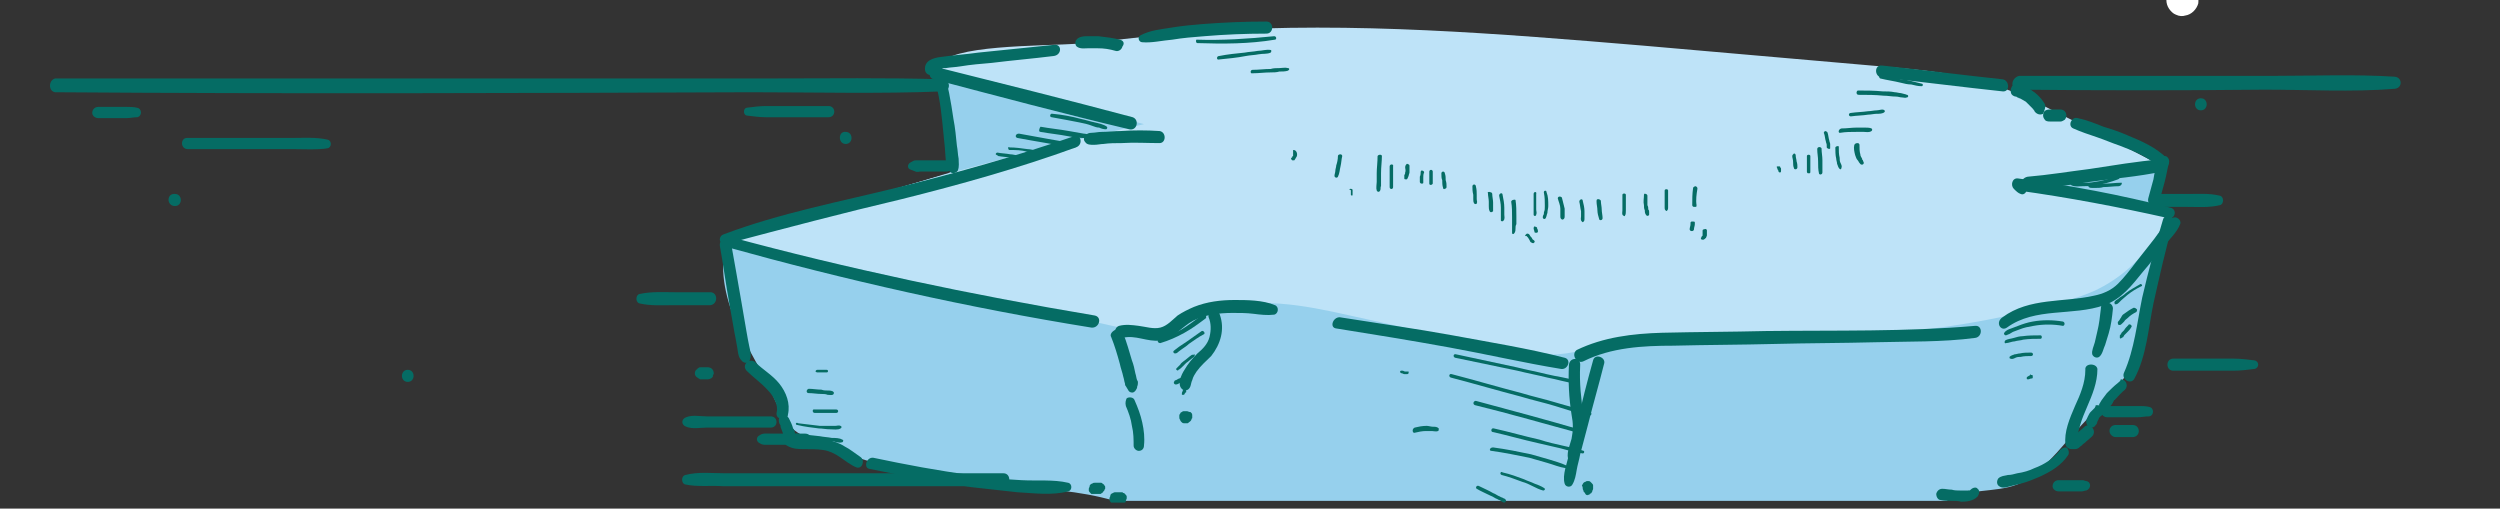 <svg width="290" height="59" viewBox="0 0 290 59" fill="none" xmlns="http://www.w3.org/2000/svg">
<rect x="0" y="0" width="290" height="59" fill="#333333" stroke="none"/>
<g clip-path="url(#clip0_641_345)">
<path d="M250.4 19.6C250.6 21.1 250.4 22.5 250.1 23.9C250.8 23.8 251.4 24.4 251.5 25.1C251.7 25.8 251.5 26.4 251.3 27.1C250.4 31 249.5 34.8 248.5 38.6C248.1 40.2 247.7 41.8 246.8 43.2C246.1 44.4 245.1 45.4 244.2 46.4C242.3 48.4 240.4 50.4 238.6 52.5C237.2 54 235.8 55.5 234 56.2C231.4 57.2 228.2 56.6 225.8 58.1H129.3C125.2 56.9 121 56.7 116.7 56.4C109.1 55.9 101.5 54.2 94.5 51.2C93.4 50.7 92.3 50.2 91.5 49.3C90.8 48.5 90.4 47.4 89.9 46.4C88.6 43.3 86.7 40.5 85.4 37.5C84.1 34.4 83.3 30.9 84.4 27.8C92.8 25.3 101.2 22.7 109.6 20.2C110 20.1 110.3 20 110.6 19.7C110.9 19.3 110.8 18.8 110.8 18.4C110.3 15.1 109.9 11.7 109.4 8.4C129.2 8.9 149 9.7 168.7 11.4C188.5 13.1 208.3 15.7 228 18.8C235.7 20 243.4 18.7 251.2 18.9C250.7 19.1 250.6 19.4 250.4 19.6Z" fill="#96D0ED"/>
<path d="M140.2 3.6C157 2.5 173.9 3.9 190.7 5.3C199.9 6.1 209 6.9 218.2 7.7C222.9 8.1 227.6 8.5 232 10.1C234.4 10.9 236.7 12.1 238.9 13.2C242.7 15.1 246.5 17 250.3 19C245.3 19.1 240.3 20.1 235.7 22C241.3 22.1 246.8 22.4 251.9 25.1C249.6 28.4 247.6 31.2 244 33.2C242.4 34.1 240.7 34.6 239 35.1C227.7 38.3 215.9 39.4 204.2 39C199.1 38.8 193.8 38.4 188.8 39.4C186.1 39.9 183.4 40.9 180.7 41.1C177.7 41.3 174.8 40.7 171.9 40C166.8 38.9 161.7 37.7 156.6 36.6C151.3 35.4 145.6 34.3 140.5 36.1C138.8 36.7 137.2 37.7 135.4 38.1C132.9 38.7 130.3 38.1 127.7 37.5C113.4 34.3 99.1 31.1 84.8 27.9C100.5 22.6 116.5 18.1 132.7 14.4C128.4 13.3 124.1 12.1 119.8 11C117.6 10.4 105.3 9.3 109.8 6.8C113 5 123.5 5.4 127.1 4.9C131.4 4.4 135.8 3.9 140.2 3.6Z" fill="#BEE3F8"/>
<path d="M146.9 2.5C144.4 2.5 141.9 2.6 139.4 2.8C138.2 2.9 137.1 3 135.9 3.2C134.7 3.4 133.4 3.5 132.3 4.1C131.9 4.3 132.1 4.9 132.5 4.9C133.6 5 134.8 4.7 136 4.6C137.2 4.4 138.4 4.3 139.7 4.2C142.1 4 144.5 3.9 146.9 3.9C147.8 3.9 147.8 2.5 146.9 2.5Z" fill="#056C64"/>
<path d="M129.9 4.6C129.1 4.4 128.3 4.3 127.4 4.2C127 4.2 126.6 4.2 126.2 4.2C125.8 4.2 125.1 4.2 124.8 4.7C124.7 4.9 124.7 5.2 124.9 5.4C125.3 5.7 125.8 5.6 126.2 5.6C126.6 5.6 126.9 5.6 127.3 5.6C128.1 5.6 128.7 5.7 129.4 5.9C129.7 6 130.1 5.8 130.2 5.4C130.5 5 130.3 4.7 129.9 4.6Z" fill="#056C64"/>
<path d="M122.3 5.2C119.4 5.5 116.5 5.8 113.5 6.1C112.1 6.3 110.6 6.4 109.2 6.6C108.3 6.7 107.2 7 107.3 8.1C107.4 8.9 108.5 8.9 108.5 8.1C108.4 8.2 108.4 8.2 108.6 8.1C108.7 8.1 108.8 8 108.8 8C109.1 7.9 109.4 7.9 109.7 7.9C110.3 7.8 110.8 7.8 111.4 7.7C112.6 7.5 113.8 7.4 115 7.3C117.4 7 119.8 6.8 122.2 6.5C123.2 6.4 123.2 5.1 122.3 5.2Z" fill="#056C64"/>
<path d="M108.3 9.2C115.9 11.2 123.4 13.2 131 15C131.9 15.2 132.2 13.9 131.4 13.6C123.9 11.6 116.3 9.7 108.7 7.8C107.8 7.7 107.5 9 108.3 9.2Z" fill="#056C64"/>
<path d="M134.5 15.2C133 15.1 131.5 15.1 130 15.2C129.3 15.2 128.5 15.3 127.8 15.3C127.4 15.3 127 15.4 126.7 15.4C126.3 15.4 126 15.5 125.8 15.9C125.7 16.1 125.7 16.3 125.9 16.5C126.1 16.8 126.5 16.8 126.9 16.8C127.3 16.8 127.7 16.7 128 16.7C128.7 16.6 129.4 16.6 130.1 16.6C131.6 16.5 133 16.6 134.5 16.6C135.3 16.6 135.3 15.3 134.5 15.2Z" fill="#056C64"/>
<path d="M124.6 15.8C117.9 18.1 111.2 20 104.3 21.7C97.5 23.4 90.5 24.7 83.9 27.2C83.2 27.5 83.5 28.5 84.2 28.3C91 26.5 97.8 24.7 104.6 23.1C111.4 21.4 118.2 19.5 124.8 17.1C125.7 16.8 125.4 15.5 124.6 15.8Z" fill="#056C64"/>
<path d="M84.1 28.6C98.1 32.5 112.3 35.7 126.6 38C127.5 38.1 127.9 36.8 127 36.6C112.7 34.2 98.4 31.2 84.4 27.4C83.6 27.2 83.3 28.4 84.1 28.6Z" fill="#056C64"/>
<path d="M130.2 39.2C131.7 38.8 133.1 39.7 134.6 39.5C136.1 39.3 137.1 37.9 138.4 37.2C139.8 36.5 141.4 36.3 143 36.3C143.8 36.3 144.6 36.3 145.4 36.4C146.2 36.5 147 36.6 147.8 36.5C148.3 36.4 148.4 35.6 147.9 35.4C146.5 34.8 144.6 34.8 143.2 34.8C141.6 34.8 140 35 138.5 35.6C137.8 35.9 137.2 36.2 136.6 36.6C136 37.1 135.4 37.8 134.6 38C133.8 38.2 132.9 37.9 132.1 37.8C131.3 37.7 130.6 37.6 129.8 37.8C129 38.1 129.4 39.4 130.2 39.2Z" fill="#056C64"/>
<path d="M155 38.1C159.4 38.8 163.7 39.5 168.1 40.3C172.5 41.1 176.8 42.1 181.1 42.8C181.9 42.9 182.3 41.7 181.5 41.5C177.2 40.4 172.8 39.7 168.5 38.9C164.1 38.1 159.8 37.5 155.4 36.8C154.6 36.8 154.2 38 155 38.1Z" fill="#056C64"/>
<path d="M183.7 41.9C186.9 40.3 190.6 40.1 194.1 40.1C198 40 201.9 40 205.8 39.9C209.7 39.8 213.7 39.8 217.6 39.7C221.4 39.6 225.3 39.7 229.1 39.2C230 39.1 230 37.7 229.1 37.8C221.1 38.5 212.9 38.3 204.8 38.4C200.8 38.5 196.8 38.5 192.8 38.6C189.4 38.7 186 39.1 182.9 40.6C182.2 41.1 182.9 42.3 183.7 41.9Z" fill="#056C64"/>
<path d="M232.8 38C236.1 35.6 240.4 36.7 244.1 35.4C246.1 34.7 247.3 33.1 248.6 31.5C249.4 30.6 250.1 29.6 250.9 28.7C251.6 27.8 252.5 27 252.9 26C253.1 25.5 252.4 25 252 25.3C251.1 25.9 250.5 26.9 249.9 27.7C249.2 28.6 248.4 29.6 247.7 30.5C247.1 31.3 246.4 32.2 245.7 32.9C244.9 33.7 243.9 34.1 242.9 34.3C239.4 35.1 235.4 34.5 232.3 36.8C231.4 37.4 232.1 38.5 232.8 38Z" fill="#056C64"/>
<path d="M251.8 24.1C246 22.6 240.1 21.5 234.1 20.7C233.4 20.6 233.2 21.5 233.6 21.9C233.9 22.2 234.1 22.4 234.4 22.5C234.8 22.7 235.2 22.2 235.1 21.8C235 21.4 234.8 21.2 234.6 20.9C234.4 21.3 234.3 21.7 234.1 22.1C239.9 22.9 245.7 24 251.5 25.3C252.3 25.5 252.6 24.3 251.8 24.1Z" fill="#056C64"/>
<path d="M235.1 22C237.5 21.8 240 21.5 242.4 21.1C245.2 20.7 248 20.5 250.8 19.9C251.6 19.7 251.4 18.5 250.6 18.5C247.9 18.7 245.1 19.2 242.4 19.6C240 19.9 237.6 20.3 235.2 20.5C234.2 20.7 234.2 22.1 235.1 22Z" fill="#056C64"/>
<path d="M251.4 18.4C250.1 17.1 248.5 16.4 246.8 15.7C245.9 15.3 245 15 244 14.7C243 14.3 242 13.9 241 13.7C240.3 13.5 239.8 14.6 240.5 14.9C241.4 15.3 242.3 15.6 243.2 15.9C244.1 16.2 245 16.6 245.9 16.9C247.5 17.5 249.1 18.2 250.4 19.3C251.1 19.8 252 19 251.4 18.4Z" fill="#056C64"/>
<path d="M239 12.7C238.8 12.7 238.5 12.7 238.3 12.7C238.2 12.7 238.1 12.7 237.9 12.7C237.7 12.7 237.5 12.7 237.3 12.8C237.1 12.9 237 13.1 237 13.4C237 13.6 237.1 13.8 237.3 14C237.5 14.1 237.7 14.1 237.9 14.1C238 14.1 238.1 14.1 238.3 14.1C238.5 14.1 238.8 14.1 239 14.1C239.2 14.1 239.3 14 239.5 13.9C239.6 13.8 239.7 13.6 239.7 13.4C239.7 13 239.4 12.7 239 12.7Z" fill="#056C64"/>
<path d="M237.1 11.9C236.7 11.3 236.3 10.9 235.7 10.5C235.5 10.3 235.2 10.2 235 10.1C234.8 10 234.7 9.9 234.5 9.9C234.3 9.8 234.1 9.7 233.9 9.8C233.6 9.8 233.4 9.9 233.3 10.2C233.2 10.4 233.2 10.8 233.4 11C233.5 11.1 233.7 11.2 233.8 11.2C233.9 11.2 233.9 11.2 234 11.3C234.1 11.3 234.1 11.3 234.2 11.4C234.3 11.5 234.1 11.3 234.2 11.4H234.3C234.5 11.5 234.8 11.7 235 11.8C235 11.8 235 11.8 235.1 11.9C235.1 11.9 235.1 11.9 235.2 12C235.3 12.1 235.4 12.2 235.5 12.3C235.6 12.4 235.7 12.5 235.8 12.6C235.8 12.6 235.8 12.7 235.9 12.7C236 12.8 235.8 12.6 235.9 12.7C235.9 12.8 236 12.8 236 12.9C236.2 13.2 236.6 13.4 237 13.2C237.2 12.7 237.4 12.3 237.1 11.9Z" fill="#056C64"/>
<path d="M232.3 9.2C227.6 8.7 223 8.1 218.3 7.6C217.4 7.5 217.4 8.9 218.3 9C223 9.5 227.6 10.1 232.3 10.6C233.2 10.7 233.1 9.3 232.3 9.2Z" fill="#056C64"/>
<path d="M108.1 8.3C108.8 10.2 109.1 12.1 109.3 14.1C109.4 15.1 109.5 16.1 109.6 17.1C109.7 18 109.6 19.2 110.2 19.9C110.4 20.2 110.9 20.1 111.1 19.8C111.3 19.3 111.2 18.9 111.2 18.4C111.1 17.9 111.1 17.4 111 16.9C110.9 15.9 110.8 14.8 110.6 13.8C110.3 11.8 110 9.8 109.3 7.9C109.2 7.1 107.8 7.5 108.1 8.3Z" fill="#056C64"/>
<path d="M83.5 28.5C83.9 30.7 84.2 33 84.6 35.2C84.8 36.3 85 37.4 85.2 38.6C85.3 39.1 85.4 39.6 85.5 40.2C85.6 40.7 85.6 41.4 86 41.8C86.3 42.2 86.9 42.2 87 41.7C87.2 41.2 87 40.6 86.9 40.1C86.8 39.6 86.7 39.1 86.6 38.5C86.4 37.3 86.2 36.2 86 35C85.6 32.7 85.2 30.4 84.8 28.2C84.7 27.3 83.4 27.6 83.5 28.5Z" fill="#056C64"/>
<path d="M86.6 43C87.4 43.8 88.3 44.4 89.1 45.3C89.4 45.6 89.7 46 89.9 46.5C90.1 46.9 90.2 47.4 90.1 47.8C90 48.2 90.2 48.5 90.6 48.6C91 48.7 91.4 48.5 91.4 48.1C91.7 46.8 91.2 45.5 90.4 44.5C89.6 43.5 88.5 42.9 87.6 42C86.9 41.5 86 42.3 86.6 43Z" fill="#056C64"/>
<path d="M128.9 39.1C129.3 40.1 129.6 41.1 129.9 42.2C130 42.7 130.2 43.2 130.3 43.7C130.4 44 130.4 44.2 130.5 44.5C130.5 44.6 130.5 44.7 130.6 44.8C130.7 45 130.8 45.1 130.9 45.3C131 45.5 131.3 45.6 131.5 45.5C131.7 45.4 131.8 45.2 131.9 45C131.9 44.9 131.9 44.8 131.9 44.8C131.9 44.9 131.8 45 131.8 45.1C131.9 44.9 132 44.7 132 44.4C132 44.3 132 44.2 131.9 44.1C131.8 43.8 131.8 43.6 131.7 43.3C131.6 42.8 131.5 42.3 131.3 41.8C131 40.8 130.7 39.7 130.3 38.7C130.2 38.4 129.8 38.1 129.5 38.2C129 38.4 128.7 38.8 128.9 39.1Z" fill="#056C64"/>
<path d="M140.2 36.8C140.5 37.5 140.5 38.3 140.3 39.1C140.1 39.9 139.5 40.5 138.9 41C138.3 41.6 137.8 42.2 137.4 42.9C137.2 43.2 137 43.6 136.9 44C136.8 44.5 136.8 44.9 137.2 45.2C137.3 45.3 137.6 45.3 137.8 45.2C138.2 44.9 138.1 44.5 138.3 44.1C138.4 43.7 138.6 43.4 138.8 43.1C139.3 42.4 139.9 41.9 140.5 41.3C141.6 39.9 142.1 38.2 141.5 36.5C141.4 36.2 141.1 35.9 140.7 36C140.4 36.1 140.1 36.5 140.2 36.8Z" fill="#056C64"/>
<path d="M250.3 18.6C250.1 19.3 249.9 20.1 249.8 20.8C249.7 21.2 249.6 21.5 249.5 21.9C249.4 22.3 249.3 22.6 249.2 23C249.1 23.4 249.3 23.8 249.7 23.8C250.1 23.9 250.4 23.7 250.5 23.3C250.6 22.9 250.7 22.6 250.8 22.2C250.9 21.8 251 21.5 251.1 21.1C251.3 20.4 251.4 19.6 251.6 18.9C251.7 18.6 251.5 18.1 251.1 18.1C250.8 18.1 250.4 18.3 250.3 18.6Z" fill="#056C64"/>
<path d="M250.9 25.5C250 28.5 249.2 31.5 248.5 34.5C247.9 37.4 247.6 40.5 246.4 43.2C246 44 247.2 44.7 247.6 43.9C249 41.3 249.2 38.1 249.8 35.2C250.5 32.1 251.2 28.9 252.1 25.8C252.3 25 251.1 24.7 250.9 25.5Z" fill="#056C64"/>
<path d="M245.7 44.4C245.2 44.8 244.8 45.2 244.4 45.6C244.2 45.9 244 46.1 243.8 46.4C243.7 46.6 243.6 46.7 243.5 46.9C243.5 47.1 243.5 47.3 243.5 47.5C243.5 47.7 243.8 47.9 244 47.8C244.2 47.7 244.3 47.6 244.5 47.5C244.6 47.4 244.7 47.2 244.8 47.1C244.9 47 245 46.9 245.1 46.7C245.1 46.6 245.2 46.6 245.2 46.5C245.2 46.6 245.1 46.6 245.2 46.5C245.2 46.5 245.2 46.4 245.3 46.4C245.7 46 246.1 45.5 246.5 45.2C246.6 45.1 246.7 44.9 246.7 44.7C246.7 44.5 246.6 44.3 246.5 44.2C246.4 44.1 246.2 44 246 44C246 44.2 245.8 44.3 245.7 44.4Z" fill="#056C64"/>
<path d="M243.7 35.8C243.6 36.7 243.5 37.6 243.3 38.4C243.2 38.8 243.1 39.3 243 39.7C242.9 40.1 242.6 40.7 242.7 41.1C242.8 41.4 243.2 41.6 243.5 41.4C243.9 41.1 244 40.4 244.2 40C244.3 39.6 244.5 39.1 244.6 38.7C244.9 37.7 245 36.8 245.1 35.8C245.1 35.4 244.8 35.1 244.4 35.1C243.9 35.1 243.7 35.4 243.7 35.8Z" fill="#056C64"/>
<path d="M241.9 42.9C241.9 44.4 241.3 45.8 240.7 47.1C240.1 48.5 239.4 50.1 239.6 51.6C239.7 51.9 240 52.1 240.3 52.1C240.6 52 240.8 51.8 240.9 51.4C240.9 51.1 240.9 50.7 241 50.4C241.1 50 241.2 49.7 241.3 49.3C241.5 48.6 241.8 47.9 242.1 47.2C242.7 45.8 243.3 44.4 243.3 42.8C243.2 42.1 241.8 42.1 241.9 42.9Z" fill="#056C64"/>
<path d="M243 47.3C242.8 47.5 242.7 47.6 242.5 47.8C242.4 47.9 242.3 48.1 242.2 48.3C242.1 48.5 242 48.7 242 48.9C242 49.1 242.1 49.3 242.2 49.5C242.3 49.6 242.4 49.6 242.6 49.6C242.7 49.6 242.8 49.6 242.9 49.5C243 49.5 243 49.4 243.1 49.3C243.2 49.2 243.3 49.1 243.3 48.9C243.3 49 243.3 49 243.2 49.1C243.3 48.9 243.4 48.7 243.5 48.5L243.4 48.6C243.5 48.5 243.6 48.3 243.8 48.2C243.9 48.1 244 47.9 244 47.7C244 47.5 243.9 47.3 243.8 47.2C243.7 47.1 243.5 47 243.3 47C243.2 47 243.2 47 243.1 47C243.1 47.2 243 47.2 243 47.3Z" fill="#056C64"/>
<path d="M6.4 10.7C33.3 10.9 60.2 10.8 87.1 10.7C94.5 10.7 102 10.9 109.4 10.6C110.3 10.6 110.3 9.3 109.4 9.2C102.8 9 96.1 9.1 89.5 9.1C82.8 9.1 76 9.1 69.3 9.1C55.8 9.1 42.3 9.1 28.7 9.1C21.3 9.1 13.8 9.1 6.4 9.1C5.6 9.3 5.6 10.6 6.4 10.7Z" fill="#056C64"/>
<path d="M234.1 10.4C243.6 10.5 253.1 10.5 262.7 10.4C267.7 10.4 272.8 10.7 277.8 10.3C278.7 10.2 278.7 9 277.8 8.9C273.2 8.6 268.4 8.8 263.8 8.8C261.8 8.8 259.8 8.8 257.8 8.8C255 8.8 252.1 8.8 249.3 8.8C244.3 8.8 239.2 8.8 234.2 8.8C233.2 9.1 233.2 10.4 234.1 10.4Z" fill="#056C64"/>
<path d="M90.4 49.1C90.5 49.3 90.6 49.4 90.6 49.6C90.6 49.5 90.6 49.5 90.5 49.4C90.6 49.7 90.7 49.9 90.8 50.2C90.8 50.3 90.9 50.5 90.9 50.6C90.9 50.7 90.9 50.7 91 50.8C91.1 51 91.2 51.2 91.4 51.3C91.6 51.4 91.9 51.4 92.1 51.2C92.3 51 92.4 50.8 92.3 50.6C92.3 50.5 92.3 50.3 92.2 50.2C92.2 50 92.1 49.8 92 49.7C91.9 49.3 91.7 48.9 91.5 48.5C91.3 48.2 90.9 48.1 90.6 48.3C90.3 48.4 90.3 48.8 90.4 49.1Z" fill="#056C64"/>
<path d="M91.3 51.7C92 52.1 92.6 52.1 93.4 52.1C94.1 52.1 94.8 52.1 95.5 52.2C96.2 52.3 96.8 52.6 97.4 53C98 53.4 98.6 53.9 99.3 54.2C100 54.5 100.4 53.4 99.8 53C99.2 52.6 98.6 52.1 98 51.8C97.4 51.4 96.7 51.2 96 51C95.3 50.8 94.6 50.8 93.8 50.8C93.2 50.8 92.4 51 91.8 50.7C91.2 50.4 90.7 51.4 91.3 51.7Z" fill="#056C64"/>
<path d="M100.9 54.4C104.8 55.2 108.7 55.9 112.6 56.5C114.4 56.7 116.2 56.9 118 57.1C119.9 57.2 122 57.5 123.9 57C124.4 56.9 124.4 56.1 123.9 56C122.2 55.6 120.3 55.8 118.5 55.7C116.5 55.6 114.5 55.4 112.6 55.1C108.8 54.6 105.1 53.9 101.3 53.1C100.5 53 100.1 54.3 100.9 54.4Z" fill="#056C64"/>
<path d="M126.9 57.3C127 57.3 127.1 57.3 127.2 57.3C127.3 57.3 127.5 57.3 127.6 57.3C127.7 57.3 127.7 57.3 127.8 57.2C127.9 57.2 127.9 57.1 128 57L128.1 56.9C128.1 56.8 128.2 56.7 128.2 56.7C128.2 56.6 128.2 56.6 128.2 56.5C128.2 56.4 128.2 56.4 128.1 56.3C128.1 56.2 128 56.2 127.9 56.1C127.8 56 127.8 56 127.7 56C127.6 56 127.4 56 127.3 56C127.2 56 127.1 56 127 56C126.9 56 126.8 56 126.7 56.1C126.6 56.1 126.5 56.2 126.5 56.2C126.4 56.3 126.4 56.3 126.4 56.4C126.4 56.5 126.3 56.6 126.3 56.7C126.3 56.8 126.3 56.8 126.3 56.9C126.3 57 126.4 57.1 126.5 57.2L126.6 57.3C126.7 57.3 126.8 57.3 126.9 57.3Z" fill="#056C64"/>
<path d="M130.6 47.1C130.9 47.8 131.2 48.6 131.3 49.4C131.5 50.2 131.5 51 131.5 51.7C131.5 52 131.8 52.3 132.1 52.3C132.5 52.3 132.7 52 132.7 51.7C132.8 50.8 132.7 49.9 132.5 49C132.3 48.1 132 47.3 131.6 46.4C131.5 46.1 131 46 130.7 46.2C130.6 46.4 130.5 46.7 130.6 47.1Z" fill="#056C64"/>
<path d="M137.7 47.7C137.6 47.7 137.6 47.7 137.5 47.7H137.3C137.2 47.7 137.2 47.7 137.1 47.8C137 47.8 136.9 47.9 136.9 48C136.8 48.1 136.8 48.1 136.8 48.2C136.8 48.3 136.8 48.3 136.8 48.4C136.8 48.5 136.8 48.6 136.9 48.7C136.9 48.8 137 48.9 137 48.9L137.1 49C137.2 49.1 137.3 49.1 137.4 49.1C137.5 49.1 137.6 49.1 137.7 49.1C137.8 49.1 137.8 49.1 137.9 49C138 48.9 138.1 48.9 138.2 48.7C138.2 48.6 138.2 48.6 138.3 48.5C138.3 48.4 138.3 48.3 138.3 48.2C138.3 48.1 138.3 48 138.2 47.9L138.1 47.8C137.9 47.8 137.8 47.7 137.7 47.7Z" fill="#056C64"/>
<path d="M238.9 52.3C238.2 53.2 237.1 53.9 236 54.3C235.4 54.6 234.7 54.8 234 54.9C233.6 55 233.3 55.1 232.9 55.1C232.5 55.2 232.1 55.2 231.8 55.5C231.6 55.8 231.6 56.2 231.9 56.4C232.3 56.7 232.8 56.5 233.2 56.4C233.6 56.3 234 56.2 234.4 56.1C235.2 55.9 235.9 55.6 236.6 55.3C237.9 54.7 239.1 54 239.9 52.8C240.1 52.5 239.9 52 239.7 51.9C239.4 51.9 239.1 52 238.9 52.3Z" fill="#056C64"/>
<path d="M228.6 56.8C228.5 56.9 228.5 56.9 228.4 56.9C228.5 56.8 228.4 56.9 228.3 56.9C228.2 56.9 228.2 56.9 228.1 56.9C228.3 56.9 228.1 56.9 228 56.9C227.9 56.9 227.9 56.9 227.8 56.9C227.7 56.9 227.5 56.9 227.4 56.9C227.1 56.9 226.7 56.9 226.4 56.8C226 56.8 225.7 56.7 225.3 56.7C225 56.7 224.7 56.9 224.6 57.3C224.6 57.6 224.8 58 225.1 58C225.5 58.1 226 58.1 226.4 58.1C226.8 58.1 227.2 58.1 227.5 58.2C228.2 58.2 228.9 58.1 229.4 57.6C229.6 57.3 229.7 56.9 229.4 56.7C229.3 56.5 228.9 56.5 228.6 56.8Z" fill="#056C64"/>
<path d="M241.8 49.5C241.5 49.8 241.2 50 240.9 50.3C240.7 50.4 240.6 50.6 240.4 50.7C240.2 50.8 240.1 51 240 51.2C240 51.3 240 51.4 240 51.6C240 51.8 240.1 52 240.4 52.1C240.5 52.1 240.6 52.1 240.7 52.1C240.9 52.1 241.1 52 241.2 51.9L241.3 51.8C241.5 51.7 241.6 51.5 241.8 51.4C242.1 51.1 242.4 50.9 242.7 50.6C242.8 50.5 242.9 50.3 242.9 50.1C242.9 49.9 242.8 49.7 242.7 49.6C242.6 49.5 242.4 49.4 242.2 49.4C242.1 49.3 241.9 49.4 241.8 49.5Z" fill="#056C64"/>
<path d="M182 42.3C181.9 44.2 182 46.2 182.3 48.1C182.5 49.1 182.5 49.9 182.3 50.9C182.1 51.7 181.6 52.7 182 53.5C182.1 53.8 182.6 53.9 182.8 53.6C183.1 53.2 183.1 52.8 183.2 52.4C183.3 51.9 183.5 51.5 183.6 51C183.8 50.1 183.8 49.2 183.7 48.3C183.4 46.3 183.2 44.4 183.3 42.4C183.4 41.4 182.1 41.4 182 42.3Z" fill="#056C64"/>
<path d="M184.8 41.8C184.1 44.3 183.5 46.7 182.9 49.2C182.6 50.4 182.3 51.5 182 52.7C181.8 53.7 181.2 55.1 181.5 56.1C181.6 56.5 182.2 56.6 182.4 56.2C182.7 55.7 182.8 55.1 182.9 54.5C183 53.9 183.2 53.3 183.3 52.7C183.6 51.6 183.9 50.4 184.2 49.3C184.8 46.9 185.5 44.5 186.1 42.1C186.2 41.4 185 41 184.8 41.8Z" fill="#056C64"/>
<path d="M183.6 56.7C183.6 56.8 183.7 56.9 183.7 57C183.7 57 183.7 57.1 183.8 57.1C183.8 57.2 183.9 57.2 183.9 57.3L184 57.4C184.1 57.4 184.1 57.5 184.2 57.4H184.3C184.3 57.4 184.4 57.4 184.4 57.3C184.5 57.3 184.5 57.2 184.6 57.2C184.6 57.1 184.7 57.1 184.7 57C184.7 56.9 184.8 56.8 184.8 56.7C184.8 56.6 184.8 56.5 184.8 56.3C184.8 56.2 184.7 56.1 184.6 56L184.5 55.9C184.4 55.8 184.3 55.8 184.2 55.8C184.1 55.8 184 55.8 183.9 55.9C183.8 55.9 183.7 56 183.7 56C183.6 56.1 183.6 56.2 183.5 56.3C183.6 56.5 183.6 56.6 183.6 56.7Z" fill="#056C64"/>
<path d="M129.4 58.5C129.5 58.5 129.6 58.5 129.7 58.5C129.8 58.5 129.8 58.5 129.9 58.5H130H130.1C130.2 58.5 130.3 58.5 130.4 58.4C130.5 58.4 130.5 58.3 130.5 58.3C130.6 58.2 130.6 58.2 130.6 58.1C130.6 58 130.7 57.9 130.7 57.8C130.7 57.7 130.7 57.7 130.7 57.6C130.7 57.5 130.6 57.4 130.5 57.3L130.4 57.2C130.3 57.2 130.3 57.2 130.2 57.1C130.1 57.1 130.1 57.1 130 57.1H129.9C129.8 57.1 129.8 57.1 129.7 57.1C129.6 57.1 129.5 57.1 129.4 57.1C129.3 57.1 129.2 57.1 129.1 57.2C129 57.2 128.9 57.3 128.9 57.3C128.8 57.4 128.8 57.4 128.8 57.5C128.8 57.6 128.7 57.7 128.7 57.8C128.7 57.9 128.7 57.9 128.7 58C128.7 58.1 128.8 58.2 128.9 58.3C129.1 58.4 129.3 58.5 129.4 58.5Z" fill="#056C64"/>
<path d="M116.4 54.9C110.2 54.9 104 54.9 97.8 54.9C94.7 54.9 91.7 54.9 88.6 54.9C87.1 54.9 85.6 54.9 84.1 54.9C82.6 54.9 81 54.7 79.5 55.1C79 55.2 79 56.1 79.5 56.2C80.9 56.5 82.4 56.3 83.9 56.4C85.4 56.4 86.9 56.4 88.4 56.4C91.5 56.4 94.7 56.4 97.8 56.4C104 56.4 110.2 56.4 116.4 56.4C117.3 56.3 117.3 54.9 116.4 54.9Z" fill="#056C64"/>
<path d="M93.4 50.3C92.5 50.3 91.7 50.3 90.8 50.3C90.4 50.3 90 50.3 89.5 50.3C89 50.3 88.5 50.2 88.1 50.5C87.7 50.7 87.7 51.2 88.1 51.4C88.4 51.6 88.6 51.6 88.9 51.6C89.1 51.6 89.3 51.6 89.5 51.6C89.9 51.6 90.4 51.6 90.8 51.6C91.7 51.6 92.5 51.6 93.4 51.6C94.3 51.6 94.3 50.3 93.4 50.3Z" fill="#056C64"/>
<path d="M89.4 48.3C87.8 48.3 86.1 48.3 84.5 48.3C83.7 48.3 82.9 48.3 82 48.3C81.2 48.3 80.3 48.1 79.6 48.4C79 48.6 79 49.3 79.6 49.5C80.3 49.8 81.3 49.6 82 49.6C82.8 49.6 83.6 49.6 84.5 49.6C86.1 49.6 87.8 49.6 89.4 49.6C90.3 49.6 90.3 48.3 89.4 48.3Z" fill="#056C64"/>
<path d="M82.1 42.6C81.9 42.6 81.8 42.6 81.6 42.6C81.5 42.6 81.4 42.6 81.3 42.6C81.2 42.6 81.1 42.6 81 42.7C81 42.7 80.9 42.7 80.9 42.8C80.7 42.9 80.6 43.1 80.6 43.3C80.6 43.5 80.7 43.7 80.9 43.8C81 43.9 81.1 43.9 81.2 44C81.3 44 81.5 44 81.6 44C81.8 44 81.9 44 82.1 44C82.3 44 82.5 43.9 82.6 43.8C82.7 43.7 82.7 43.7 82.7 43.6C82.7 43.5 82.8 43.4 82.8 43.3C82.8 43.1 82.7 42.9 82.6 42.8C82.5 42.7 82.3 42.6 82.1 42.6Z" fill="#056C64"/>
<path d="M82.4 33.9C81 33.9 79.7 33.9 78.3 33.9C77 33.9 75.6 33.8 74.2 34.1C73.7 34.2 73.7 35.1 74.2 35.2C75.5 35.5 76.9 35.4 78.3 35.4C79.7 35.4 81 35.4 82.4 35.4C83.3 35.3 83.3 33.9 82.4 33.9Z" fill="#056C64"/>
<path d="M109.8 18.6C109.1 18.6 108.4 18.6 107.8 18.6C107.5 18.6 107.1 18.6 106.8 18.6C106.6 18.6 106.4 18.6 106.2 18.6C106 18.6 105.9 18.7 105.7 18.8C105.2 19 105.2 19.6 105.7 19.7C105.9 19.8 106 19.8 106.2 19.9C106.4 20 106.6 19.9 106.8 19.9C107.1 19.9 107.5 19.9 107.8 19.9C108.5 19.9 109.2 19.9 109.8 19.9C110.2 19.9 110.5 19.6 110.5 19.2C110.5 18.9 110.2 18.6 109.8 18.6Z" fill="#056C64"/>
<path d="M98.1 16.7C99 16.7 99 15.3 98.1 15.3C97.2 15.2 97.2 16.7 98.1 16.7Z" fill="#056C64"/>
<path d="M250.1 24C251.3 24 252.6 24 253.8 24C255 24 256.3 24.1 257.5 23.8C258 23.7 258 22.8 257.5 22.7C256.3 22.4 255 22.5 253.8 22.5C252.6 22.5 251.3 22.5 250.1 22.5C249.2 22.6 249.2 24 250.1 24Z" fill="#056C64"/>
<path d="M244.4 48.4C245.2 48.4 246 48.4 246.8 48.4C247.2 48.4 247.6 48.4 248 48.4C248.4 48.4 248.8 48.3 249.3 48.3C249.9 48.2 249.9 47.3 249.3 47.2C248.9 47.1 248.5 47.1 248 47.1C247.6 47.1 247.2 47.1 246.8 47.1C246 47.1 245.2 47.1 244.4 47.1C244 47.1 243.7 47.4 243.7 47.8C243.7 48 244 48.4 244.4 48.4Z" fill="#056C64"/>
<path d="M245.4 50.7C246.1 50.7 246.7 50.7 247.4 50.7C247.8 50.7 248.1 50.4 248.1 50C248.1 49.6 247.8 49.3 247.4 49.3C246.7 49.3 246.1 49.3 245.4 49.3C245 49.3 244.7 49.6 244.7 50C244.7 50.3 245 50.7 245.4 50.7Z" fill="#056C64"/>
<path d="M252.1 43C253.7 43 255.2 43 256.8 43C257.6 43 258.3 43 259.1 43C259.9 43 260.7 42.9 261.5 42.8C262.1 42.7 262.1 41.9 261.5 41.8C260.7 41.7 259.9 41.6 259.1 41.6C258.3 41.6 257.6 41.6 256.8 41.6C255.2 41.6 253.7 41.6 252.1 41.6C251.2 41.6 251.2 43 252.1 43Z" fill="#056C64"/>
<path d="M238.8 57C239.3 57 239.8 57 240.3 57C240.5 57 240.8 57 241.1 57C241.2 57 241.3 57 241.5 57C241.7 57 241.8 56.9 242 56.9C242.6 56.7 242.6 55.9 242 55.8C241.9 55.8 241.7 55.7 241.6 55.7C241.5 55.7 241.3 55.7 241.1 55.7C240.9 55.7 240.6 55.7 240.3 55.7C239.8 55.7 239.3 55.7 238.8 55.7C238.4 55.7 238.1 56 238.1 56.4C238.1 56.7 238.4 57 238.8 57Z" fill="#056C64"/>
<path d="M96.1 12.3C94.5 12.3 92.9 12.3 91.3 12.3C90.5 12.3 89.7 12.3 88.9 12.3C88.1 12.3 87.4 12.4 86.6 12.5C86.2 12.6 86.2 13.3 86.6 13.4C87.4 13.5 88.1 13.6 88.9 13.6C89.7 13.6 90.5 13.6 91.3 13.6C92.9 13.6 94.5 13.6 96.1 13.6C97 13.6 97 12.3 96.1 12.3Z" fill="#056C64"/>
<path d="M11.4 13.7C12.1 13.7 12.9 13.7 13.6 13.7C14 13.7 14.3 13.7 14.7 13.7C15.1 13.7 15.5 13.6 15.9 13.6C16.5 13.5 16.5 12.6 15.9 12.5C15.5 12.4 15.1 12.4 14.7 12.4C14.3 12.4 14 12.4 13.6 12.4C12.9 12.4 12.1 12.4 11.4 12.4C11 12.4 10.7 12.7 10.7 13.1C10.7 13.4 11 13.7 11.4 13.7Z" fill="#056C64"/>
<path d="M21.8 17.3C24.5 17.3 27.2 17.3 30 17.3C31.4 17.3 32.7 17.3 34.1 17.3C35.4 17.3 36.8 17.4 38 17.2C38.5 17.1 38.5 16.3 38 16.2C36.7 15.9 35.3 16 34 16C32.6 16 31.3 16 29.9 16C27.2 16 24.5 16 21.7 16C20.9 16 20.9 17.3 21.8 17.3Z" fill="#056C64"/>
<path d="M20.3 23.9C21.2 23.9 21.2 22.5 20.3 22.5C19.3 22.4 19.3 23.9 20.3 23.9Z" fill="#056C64"/>
<path d="M47.3 44.3C48.2 44.3 48.2 42.9 47.3 42.9C46.4 42.9 46.4 44.3 47.3 44.3Z" fill="#056C64"/>
<path d="M255.3 12.8C256.2 12.8 256.2 11.4 255.3 11.4C254.4 11.4 254.4 12.8 255.3 12.8Z" fill="#056C64"/>
<path d="M252.1 -0.7C251.7 -0.2 251.9 0.7 252.5 1C253.1 1.3 253.9 1.1 254.2 0.5C254.5 -0.1 254.2 -0.9 253.6 -1.1C253.2 -1.3 252.6 -1.1 252.6 -0.7" fill="white"/>
<path d="M251.6 -1C251.2 -0.4 251.2 0.4 251.6 1C251.8 1.3 252.1 1.6 252.4 1.7C252.8 1.9 253.2 1.9 253.5 1.8C254.2 1.7 254.8 1.1 255 0.4C255.1 -0.4 254.8 -1.2 254.2 -1.6C253.5 -2.1 252.2 -1.9 252 -0.9C251.9 -0.5 252.1 -0.1 252.5 3.33786e-06C252.9 0.1 253.2 -0.1 253.4 -0.5C253.4 -0.5 253.4 -0.5 253.4 -0.6C253.4 -0.5 253.4 -0.5 253.3 -0.4C253.3 -0.4 253.3 -0.5 253.4 -0.5L253.3 -0.4C253.4 -0.4 253.4 -0.5 253.5 -0.5C253.4 -0.5 253.4 -0.5 253.3 -0.4C253.4 -0.4 253.4 -0.4 253.5 -0.5C253.4 -0.5 253.4 -0.5 253.3 -0.5C253.4 -0.5 253.5 -0.5 253.5 -0.5C253.4 -0.5 253.4 -0.5 253.3 -0.5C253.4 -0.5 253.5 -0.5 253.5 -0.4C253.4 -0.4 253.4 -0.4 253.3 -0.5C253.4 -0.5 253.5 -0.4 253.5 -0.4L253.4 -0.5C253.5 -0.4 253.5 -0.4 253.6 -0.3L253.5 -0.4C253.6 -0.3 253.6 -0.2 253.7 -0.1C253.7 -0.2 253.7 -0.2 253.6 -0.3C253.6 -0.2 253.7 -0.1 253.7 3.33786e-06C253.7 -0.1 253.7 -0.1 253.7 -0.2C253.7 -0.1 253.7 3.36021e-06 253.7 0.1C253.7 3.36021e-06 253.7 3.31551e-06 253.7 -0.1C253.7 3.31551e-06 253.7 0.1 253.6 0.2C253.6 0.1 253.6 0.1 253.7 3.33786e-06C253.7 0.1 253.6 0.2 253.6 0.2L253.7 0.1C253.6 0.2 253.6 0.2 253.5 0.3L253.6 0.2C253.5 0.3 253.4 0.3 253.3 0.4C253.4 0.4 253.4 0.4 253.5 0.3C253.4 0.3 253.3 0.4 253.2 0.4C253.3 0.4 253.3 0.4 253.4 0.4C253.3 0.4 253.2 0.4 253.1 0.4C253.2 0.4 253.2 0.4 253.3 0.4C253.2 0.4 253.1 0.4 253 0.3C253.1 0.3 253.1 0.3 253.2 0.4C253.1 0.4 253 0.3 253 0.3L253.1 0.4C253 0.3 252.9 0.3 252.9 0.2L253 0.3C252.9 0.2 252.9 0.1 252.8 3.33786e-06C252.8 0.1 252.8 0.1 252.9 0.2C252.9 0.1 252.8 3.31551e-06 252.8 -0.1C252.8 3.31551e-06 252.8 3.36021e-06 252.8 0.1C252.8 3.36021e-06 252.8 -0.1 252.8 -0.3C252.8 -0.2 252.8 -0.2 252.8 -0.1C252.8 -0.2 252.8 -0.3 252.9 -0.4C252.9 -0.3 252.9 -0.3 252.8 -0.2C252.8 -0.3 252.9 -0.3 252.9 -0.4C253.1 -0.7 253 -1.1 252.7 -1.3C252.1 -1.4 251.8 -1.3 251.6 -1Z" fill="white"/>
<path d="M196.4 21.8C196.3 22.5 196.3 23.1 196.3 23.8C196.3 23.9 196.4 24 196.5 24C196.6 24 196.6 24 196.7 24C196.8 24 196.8 23.9 196.8 23.8C196.7 23.2 196.8 22.5 196.9 21.9C196.9 21.8 196.9 21.7 196.7 21.6C196.6 21.6 196.4 21.7 196.4 21.8Z" fill="#056C64"/>
<path d="M206.2 19.6C206.2 19.7 206.2 19.7 206.3 19.8V19.9C206.3 19.9 206.3 19.9 206.4 20H206.5C206.6 20 206.6 19.9 206.6 19.8C206.6 19.7 206.6 19.7 206.6 19.6C206.6 19.5 206.6 19.5 206.5 19.4C206.5 19.3 206.5 19.3 206.4 19.3C206.4 19.3 206.3 19.3 206.2 19.3C206.1 19.3 206.1 19.3 206.1 19.4C206.2 19.5 206.1 19.5 206.2 19.6Z" fill="#056C64"/>
<path d="M164.8 19.9C164.8 20.1 164.8 20.3 164.7 20.5C164.7 20.6 164.7 20.7 164.7 20.8V20.9C164.7 21 164.7 21 164.7 21.1C164.7 21.2 164.8 21.3 164.9 21.3C165 21.3 165.1 21.3 165.1 21.2C165.1 21.1 165.1 21.1 165.1 21V20.9C165.1 20.8 165.1 20.7 165.1 20.6C165.1 20.4 165.1 20.2 165.2 20C165.2 19.9 165.1 19.8 165 19.8C164.9 19.7 164.9 19.8 164.8 19.9Z" fill="#056C64"/>
<path d="M165.8 19.9C165.8 20.1 165.8 20.4 165.8 20.6C165.8 20.7 165.8 20.8 165.8 20.9C165.8 21 165.8 21.2 165.8 21.3C165.8 21.5 166.1 21.5 166.2 21.3C166.2 21.2 166.2 21 166.2 20.9C166.2 20.8 166.2 20.7 166.2 20.6C166.2 20.4 166.2 20.1 166.2 19.9C166.2 19.8 166.1 19.7 166 19.7C165.9 19.7 165.8 19.8 165.8 19.9Z" fill="#056C64"/>
<path d="M167.2 20.1C167.2 20.4 167.2 20.7 167.3 20.9C167.3 21.2 167.3 21.5 167.4 21.8C167.4 21.9 167.5 22 167.6 21.9C167.7 21.9 167.8 21.8 167.8 21.7C167.8 21.4 167.8 21.2 167.7 20.9C167.7 20.6 167.7 20.4 167.6 20.1C167.6 20 167.5 19.9 167.4 19.9C167.3 19.9 167.2 20 167.2 20.1Z" fill="#056C64"/>
<path d="M170.8 21.6C170.8 21.9 170.8 22.2 170.9 22.6C170.9 22.8 170.9 22.9 170.9 23.1C170.9 23.3 170.9 23.4 171 23.6C171.1 23.7 171.3 23.7 171.3 23.6C171.4 23.4 171.3 23.3 171.3 23.1C171.3 22.9 171.3 22.8 171.3 22.6C171.3 22.3 171.3 22 171.2 21.6C171.2 21.5 171.1 21.4 171 21.4C170.9 21.4 170.8 21.5 170.8 21.6Z" fill="#056C64"/>
<path d="M172.6 22.4C172.6 22.7 172.7 23.1 172.7 23.4C172.7 23.6 172.7 23.7 172.7 23.9C172.7 24.1 172.7 24.3 172.8 24.5C172.9 24.7 173.1 24.6 173.2 24.5C173.2 24.3 173.2 24.1 173.2 24C173.2 23.8 173.2 23.7 173.2 23.5C173.2 23.2 173.1 22.8 173.1 22.5C173.1 22.4 173 22.3 172.9 22.3C172.7 22.2 172.5 22.3 172.6 22.4Z" fill="#056C64"/>
<path d="M173.9 22.7C174 23.2 174.1 23.6 174.1 24.1C174.1 24.3 174.1 24.6 174.1 24.8C174.1 24.9 174.1 25 174.1 25.2C174.1 25.3 174.1 25.4 174.1 25.6C174.2 25.7 174.3 25.7 174.4 25.6C174.6 25.4 174.5 25.1 174.5 24.9C174.5 24.6 174.5 24.4 174.5 24.1C174.5 23.6 174.4 23.1 174.3 22.6C174.3 22.3 173.9 22.4 173.9 22.7Z" fill="#056C64"/>
<path d="M175.3 23.4C175.4 24 175.4 24.6 175.4 25.2C175.4 25.5 175.4 25.8 175.4 26.1C175.4 26.2 175.4 26.4 175.4 26.5C175.4 26.7 175.4 26.8 175.4 27C175.4 27.2 175.6 27.2 175.7 27C175.8 26.8 175.8 26.7 175.8 26.5C175.8 26.3 175.8 26.2 175.9 26C175.9 25.7 175.9 25.4 175.9 25.1C175.9 24.5 175.9 23.8 175.8 23.2C175.7 23.1 175.3 23.2 175.3 23.4Z" fill="#056C64"/>
<path d="M163 19.4C163 19.6 163.1 19.8 163 20C163 20.1 163 20.2 162.9 20.3C162.9 20.4 162.9 20.4 162.9 20.5C162.9 20.6 162.9 20.6 162.9 20.7C162.9 20.8 163 20.8 163 20.8C163.1 20.8 163.1 20.8 163.2 20.8C163.3 20.7 163.3 20.6 163.4 20.4C163.4 20.3 163.5 20.1 163.5 20C163.5 19.7 163.5 19.5 163.5 19.2C163.5 19.1 163.3 19 163.2 19C163.1 19.1 163 19.2 163 19.4Z" fill="#056C64"/>
<path d="M161.2 19.3C161.2 19.7 161.2 20.1 161.2 20.5C161.2 20.9 161.2 21.3 161.2 21.7C161.2 22 161.6 22 161.6 21.7C161.6 21.3 161.6 20.9 161.6 20.5C161.6 20.1 161.6 19.7 161.6 19.3C161.7 19 161.2 19 161.2 19.3Z" fill="#056C64"/>
<path d="M159.8 18.1C159.8 18.8 159.7 19.5 159.7 20.1C159.7 20.4 159.7 20.8 159.7 21.1C159.7 21.4 159.6 21.8 159.7 22.1C159.8 22.3 160 22.3 160.1 22.1C160.2 21.9 160.1 21.7 160.2 21.6C160.2 21.4 160.2 21.3 160.2 21.1C160.2 20.8 160.2 20.4 160.2 20.1C160.2 19.4 160.3 18.7 160.3 18.1C160.3 17.9 159.9 17.9 159.8 18.1Z" fill="#056C64"/>
<path d="M155.2 18.1C155.2 18.5 155.1 18.9 155 19.2C155 19.4 154.9 19.6 154.9 19.8C154.9 20 154.8 20.2 154.8 20.4C154.8 20.6 155.1 20.7 155.2 20.5C155.4 20.1 155.4 19.7 155.5 19.3C155.6 18.9 155.6 18.5 155.7 18.1C155.7 18 155.6 17.9 155.5 17.9C155.3 17.9 155.2 18 155.2 18.1Z" fill="#056C64"/>
<path d="M150 17.6C150.1 17.6 150.1 17.6 150 17.6C150.1 17.7 150.1 17.6 150 17.6C150.1 17.7 150.1 17.7 150 17.6C150 17.7 150 17.7 150 17.7C150 17.7 150 17.7 150 17.8V17.9C150 17.9 150 17.9 150 18C150 18 150 18 150 18.1C150 18.1 149.9 18.1 149.9 18.2C149.9 18.2 149.9 18.3 149.8 18.3C149.7 18.4 149.8 18.5 149.9 18.6H150H150.1C150.2 18.6 150.2 18.5 150.2 18.5C150.3 18.4 150.3 18.3 150.4 18.2C150.5 18 150.5 17.7 150.3 17.5C150.2 17.4 150.1 17.4 150 17.4C150 17.4 150 17.5 150 17.6Z" fill="#056C64"/>
<path d="M156.7 22.1C156.7 22.2 156.7 22.3 156.7 22.4C156.7 22.4 156.7 22.4 156.7 22.5C156.7 22.5 156.7 22.5 156.7 22.6L156.8 22.7C156.8 22.7 156.9 22.7 156.9 22.6V22.5C156.9 22.4 156.9 22.3 156.9 22.2V22.1V22C156.9 22 156.8 21.9 156.7 21.9C156.6 21.9 156.6 21.9 156.5 22C156.7 22 156.7 22.1 156.7 22.1Z" fill="#056C64"/>
<path d="M177.9 22.5C177.9 22.9 177.9 23.3 177.9 23.7C177.9 23.9 177.9 24.1 177.9 24.3C177.9 24.5 177.9 24.7 177.9 24.9C177.9 25.1 178.2 25.1 178.2 24.9C178.3 24.7 178.2 24.5 178.2 24.3C178.2 24.1 178.2 23.9 178.2 23.7C178.2 23.3 178.2 22.9 178.2 22.5C178.3 22.2 177.9 22.2 177.9 22.5Z" fill="#056C64"/>
<path d="M179.1 22.4C179.2 22.9 179.2 23.4 179.2 23.9C179.2 24.2 179.2 24.4 179.1 24.6C179.1 24.7 179.1 24.9 179 25C179 25.1 178.9 25.2 179 25.3C179 25.4 179.1 25.4 179.2 25.4C179.4 25.3 179.4 24.9 179.5 24.7C179.5 24.4 179.6 24.2 179.6 23.9C179.6 23.3 179.6 22.8 179.4 22.3C179.4 22 179 22.1 179.1 22.4Z" fill="#056C64"/>
<path d="M180.7 23C180.8 23.4 181 23.8 181 24.2C181 24.4 181 24.6 181 24.8C181 24.9 181 25 181 25.1C181 25.2 181 25.3 181.1 25.4C181.2 25.5 181.3 25.5 181.4 25.4C181.5 25.3 181.5 25.2 181.5 25.1C181.5 25 181.5 24.9 181.5 24.8C181.5 24.6 181.5 24.4 181.5 24.2C181.4 23.8 181.3 23.4 181.2 23C181.2 22.9 181.1 22.8 180.9 22.8C180.8 22.8 180.7 22.9 180.7 23Z" fill="#056C64"/>
<path d="M183.2 23.4C183.3 23.8 183.3 24.1 183.4 24.5C183.4 24.7 183.4 24.9 183.4 25.1C183.4 25.3 183.3 25.5 183.5 25.7C183.6 25.8 183.6 25.8 183.7 25.7C183.8 25.6 183.8 25.5 183.8 25.4C183.8 25.3 183.8 25.2 183.8 25.1C183.8 24.9 183.8 24.7 183.8 24.5C183.8 24.1 183.7 23.7 183.6 23.3C183.6 23 183.2 23.1 183.2 23.4Z" fill="#056C64"/>
<path d="M185.2 23.4C185.2 23.7 185.3 24.1 185.3 24.4C185.3 24.7 185.4 25.1 185.5 25.4C185.5 25.6 185.9 25.6 185.9 25.3C185.9 25 185.8 24.6 185.8 24.3C185.8 24 185.7 23.6 185.7 23.3C185.7 23.2 185.5 23.1 185.4 23.1C185.2 23.1 185.2 23.2 185.2 23.4Z" fill="#056C64"/>
<path d="M188.2 22.6C188.2 23 188.2 23.4 188.2 23.8C188.2 24 188.2 24.2 188.2 24.4C188.2 24.6 188.1 24.9 188.3 25C188.4 25.1 188.5 25.1 188.5 25C188.6 24.9 188.6 24.6 188.6 24.4C188.6 24.2 188.6 24 188.6 23.8C188.6 23.4 188.6 23 188.6 22.6C188.6 22.4 188.2 22.4 188.2 22.6Z" fill="#056C64"/>
<path d="M190.7 22.6C190.7 23 190.6 23.4 190.7 23.8C190.7 24 190.7 24.2 190.8 24.4C190.8 24.6 190.8 24.8 191 25C191.1 25.1 191.3 25 191.3 24.9C191.3 24.8 191.3 24.7 191.3 24.6C191.3 24.5 191.3 24.4 191.2 24.3C191.2 24.1 191.2 24 191.1 23.8C191.1 23.4 191.1 23.1 191.1 22.7C191.1 22.6 191 22.5 190.9 22.5C190.8 22.4 190.7 22.5 190.7 22.6Z" fill="#056C64"/>
<path d="M193.1 22.1C193.1 22.5 193.1 22.9 193.1 23.2C193.1 23.4 193.1 23.6 193.1 23.8C193.1 23.9 193.1 24 193.1 24.1C193.1 24.2 193.1 24.3 193.2 24.4C193.3 24.5 193.4 24.5 193.4 24.4C193.5 24.3 193.5 24.2 193.5 24.1C193.5 24 193.5 23.9 193.5 23.8C193.5 23.6 193.5 23.4 193.5 23.2C193.5 22.8 193.5 22.4 193.5 22.1C193.5 21.9 193.1 21.9 193.1 22.1Z" fill="#056C64"/>
<path d="M207.9 18.1C207.9 18.3 208 18.5 208 18.8C208 19 208 19.3 208.1 19.5C208.1 19.7 208.5 19.7 208.5 19.4C208.5 19.2 208.5 19 208.4 18.7C208.4 18.5 208.3 18.3 208.3 18C208.3 17.9 208.2 17.8 208.1 17.8C208 17.9 207.9 18 207.9 18.1Z" fill="#056C64"/>
<path d="M209.6 18.1C209.6 18.7 209.6 19.3 209.6 19.9C209.6 20 209.6 20 209.7 20.1C209.8 20.1 209.8 20.1 209.9 20.1C210 20.1 210 20 210 19.9C210 19.3 210 18.7 210 18.1C210 17.9 209.6 17.9 209.6 18.1Z" fill="#056C64"/>
<path d="M210.8 17.3C210.8 17.8 210.9 18.2 210.9 18.7C210.9 19.2 210.9 19.7 211 20.1C211 20.3 211.4 20.3 211.4 20C211.4 19.8 211.4 19.5 211.4 19.3C211.4 19.1 211.4 18.8 211.4 18.6C211.4 18.1 211.3 17.7 211.3 17.2C211.2 17 210.8 17 210.8 17.3Z" fill="#056C64"/>
<path d="M212.9 17.1C212.9 17.5 212.9 18 213 18.4C213 18.6 213.1 18.8 213.1 19C213.2 19.2 213.2 19.4 213.4 19.6C213.5 19.7 213.6 19.6 213.6 19.5C213.7 19.3 213.6 19.1 213.5 18.9C213.4 18.7 213.4 18.5 213.4 18.3C213.3 17.9 213.3 17.5 213.3 17.1C213.4 16.9 213 16.9 212.9 17.1Z" fill="#056C64"/>
<path d="M215.1 16.8C215 17.2 215.1 17.6 215.2 18C215.3 18.2 215.3 18.4 215.5 18.6C215.6 18.7 215.6 18.8 215.7 18.9C215.8 19 215.8 19.1 216 19.1C216.1 19.1 216.2 19 216.2 18.9C216.2 18.8 216.1 18.7 216.1 18.6C216 18.5 216 18.5 216 18.4C215.9 18.2 215.8 18.1 215.8 17.9C215.7 17.6 215.7 17.2 215.7 16.8C215.7 16.7 215.6 16.6 215.5 16.6C215.2 16.6 215.2 16.7 215.1 16.8Z" fill="#056C64"/>
<path d="M211.6 15.5C211.7 15.8 211.7 16.1 211.8 16.4C211.8 16.5 211.9 16.7 211.9 16.8C211.9 16.9 211.9 16.9 211.9 17C211.9 17.1 211.9 17.2 212 17.2C212.1 17.3 212.3 17.3 212.3 17.2V17.1C212.3 17 212.3 17 212.3 16.9C212.3 16.8 212.3 16.8 212.3 16.7C212.3 16.6 212.2 16.4 212.2 16.3C212.1 16 212.1 15.7 212 15.4C212 15.3 211.8 15.2 211.7 15.2C211.6 15.3 211.5 15.4 211.6 15.5Z" fill="#056C64"/>
<path d="M177.1 27.4C177.2 27.5 177.3 27.6 177.4 27.8C177.4 27.9 177.5 27.9 177.5 28C177.5 28 177.5 28.1 177.6 28.1C177.6 28.1 177.7 28.2 177.8 28.2H177.9L178 28.1C178.1 28 177.9 27.8 177.8 27.8C177.8 27.7 177.7 27.7 177.7 27.6C177.6 27.5 177.5 27.4 177.4 27.2C177.4 27.2 177.3 27.1 177.2 27.1C177.1 27.1 177.1 27.1 177 27.2C177 27.2 176.9 27.3 176.9 27.4C177 27.3 177.1 27.4 177.1 27.4Z" fill="#056C64"/>
<path d="M177.9 26.5C177.9 26.6 178 26.8 178 26.9C178 27 178.1 27 178.2 27H178.3L178.4 26.9C178.4 26.8 178.4 26.6 178.3 26.5V26.4C178.3 26.4 178.2 26.3 178.1 26.3C178 26.2 177.9 26.3 177.9 26.5Z" fill="#056C64"/>
<path d="M197.5 26.8C197.5 26.9 197.5 26.9 197.5 26.9C197.5 26.9 197.5 26.9 197.5 27V27.1C197.5 27.1 197.5 27.1 197.5 27.2V27.3C197.5 27.3 197.5 27.4 197.4 27.4C197.4 27.5 197.4 27.5 197.3 27.6C197.3 27.7 197.3 27.7 197.4 27.8C197.5 27.8 197.5 27.8 197.6 27.8C197.7 27.8 197.7 27.7 197.8 27.7C197.8 27.7 197.8 27.6 197.9 27.6C197.9 27.5 198 27.4 198 27.3C198 27.1 198 26.9 198 26.7C198 26.6 197.8 26.5 197.7 26.6C197.5 26.6 197.5 26.7 197.5 26.8Z" fill="#056C64"/>
<path d="M196.1 26C196.1 26.2 196 26.4 196 26.6C196 26.7 196.1 26.8 196.2 26.8C196.2 26.8 196.2 26.8 196.3 26.8C196.4 26.8 196.5 26.7 196.5 26.6C196.5 26.4 196.6 26.2 196.6 26V25.9C196.6 25.9 196.6 25.9 196.6 25.8C196.6 25.7 196.5 25.7 196.4 25.7C196.3 25.7 196.3 25.7 196.2 25.7C196.2 25.7 196.2 25.7 196.1 25.8C196.1 25.9 196.1 25.9 196.1 26Z" fill="#056C64"/>
<path d="M115.8 18.1C116.3 18.2 116.8 18.2 117.3 18.3C117.5 18.3 117.8 18.4 118 18.4C118.2 18.4 118.5 18.5 118.7 18.4C118.8 18.4 118.9 18.2 118.7 18.1C118.5 18 118.2 18 118 18C117.7 18 117.5 17.9 117.2 17.9C116.7 17.8 116.2 17.8 115.7 17.7C115.6 17.7 115.5 17.8 115.5 17.9C115.6 18 115.7 18 115.8 18.1Z" fill="#056C64"/>
<path d="M117.1 17.4C117.8 17.4 118.5 17.4 119.1 17.6C119.4 17.7 119.7 17.7 120.1 17.8C120.4 17.9 120.8 18 121.1 18.1C121.3 18.1 121.3 17.9 121.2 17.8C120.9 17.6 120.5 17.5 120.2 17.5C119.9 17.4 119.5 17.3 119.2 17.3C118.5 17.2 117.8 17.1 117.1 17.1C116.9 16.9 116.9 17.4 117.1 17.4Z" fill="#056C64"/>
<path d="M118 16C119.1 16.2 120.2 16.4 121.4 16.6C122 16.7 122.5 16.8 123.1 16.9C123.6 17 124.2 17.2 124.7 17.1C124.8 17.1 124.8 16.9 124.7 16.8C124.3 16.5 123.6 16.5 123.2 16.4C122.6 16.3 122.1 16.2 121.5 16.1C120.4 15.9 119.3 15.7 118.2 15.5C117.8 15.5 117.7 15.9 118 16Z" fill="#056C64"/>
<path d="M120.7 15.3C121.8 15.5 122.9 15.6 123.9 15.8C124.4 15.9 125 16 125.5 16C125.8 16 126 16.1 126.3 16.1C126.5 16.1 126.8 16.2 127 16.1C127.1 16.1 127.2 15.9 127.1 15.8C126.9 15.6 126.7 15.6 126.4 15.6C126.2 15.6 125.9 15.5 125.7 15.5C125.1 15.4 124.6 15.3 124 15.2C122.9 15 121.8 14.9 120.7 14.7C120.6 14.8 120.4 15.3 120.7 15.3Z" fill="#056C64"/>
<path d="M122 13.6C123.1 13.8 124.2 14 125.2 14.2C125.7 14.3 126.2 14.4 126.7 14.6C127 14.7 127.2 14.8 127.5 14.8C127.7 14.9 128 15 128.3 15C128.4 15 128.5 14.8 128.4 14.7C128 14.4 127.4 14.3 127 14.2C126.5 14.1 125.9 13.9 125.4 13.8C124.3 13.5 123.2 13.3 122.1 13.2C121.8 13.1 121.7 13.6 122 13.6Z" fill="#056C64"/>
<path d="M92.5 50.7C93.4 50.8 94.2 50.9 95.1 51C95.5 51.1 96 51.1 96.4 51.2C96.6 51.2 96.8 51.2 97 51.3C97.2 51.3 97.4 51.4 97.7 51.3C97.8 51.3 97.9 51 97.7 51C97.4 50.8 96.9 50.8 96.5 50.8C96 50.7 95.6 50.7 95.1 50.6C94.2 50.5 93.3 50.4 92.4 50.3C92.2 50.2 92.2 50.6 92.5 50.7Z" fill="#056C64"/>
<path d="M92.5 49.3C93.3 49.5 94.2 49.6 95 49.7C95.4 49.7 95.8 49.8 96.3 49.8C96.7 49.8 97.2 49.9 97.5 49.7C97.7 49.6 97.6 49.4 97.5 49.4C97.3 49.3 97.1 49.4 96.9 49.4C96.7 49.4 96.5 49.4 96.3 49.4C95.9 49.4 95.5 49.4 95.1 49.4C94.3 49.3 93.5 49.2 92.6 49.1C92.3 48.9 92.2 49.3 92.5 49.3Z" fill="#056C64"/>
<path d="M94.5 47.9C95.3 47.9 96.2 47.9 97 47.9C97.3 47.9 97.3 47.5 97 47.5C96.2 47.5 95.3 47.5 94.5 47.5C94.2 47.4 94.2 47.9 94.5 47.9Z" fill="#056C64"/>
<path d="M93.8 45.6C94.3 45.6 94.8 45.7 95.3 45.7C95.5 45.7 95.8 45.7 96 45.8C96.2 45.8 96.6 45.9 96.7 45.7C96.7 45.6 96.8 45.6 96.7 45.5C96.6 45.3 96.2 45.3 96 45.3C95.8 45.3 95.5 45.3 95.3 45.2C94.8 45.2 94.3 45.1 93.8 45.1C93.5 45.2 93.5 45.6 93.8 45.6Z" fill="#056C64"/>
<path d="M94.8 43.2C95 43.2 95.1 43.2 95.3 43.2C95.4 43.2 95.5 43.2 95.6 43.2C95.7 43.2 95.7 43.2 95.8 43.2H95.9C96.1 43.2 96.1 42.9 95.9 42.9H95.8C95.7 42.9 95.7 42.9 95.6 42.9C95.5 42.9 95.4 42.9 95.3 42.9C95.1 42.9 95 42.9 94.8 42.9C94.7 42.9 94.6 43 94.6 43.1C94.6 43.1 94.7 43.2 94.8 43.2Z" fill="#056C64"/>
<path d="M139.5 36.5C138.7 37.1 137.9 37.7 137.1 38.2C136.2 38.7 135.3 39 134.4 39.4C134.2 39.5 134.3 39.8 134.6 39.8C135.6 39.5 136.5 39.1 137.4 38.6C138.3 38.1 139.1 37.5 139.9 36.9C140 36.6 139.7 36.3 139.5 36.5Z" fill="#056C64"/>
<path d="M139.4 38.4C138.8 38.8 138.3 39.2 137.7 39.6C137.4 39.8 137.1 40 136.8 40.2C136.7 40.3 136.5 40.4 136.4 40.5C136.3 40.6 136.1 40.7 136.1 40.8C136.1 40.9 136.2 41 136.3 41C136.5 41 136.6 40.9 136.7 40.8C136.8 40.7 137 40.6 137.1 40.5C137.4 40.3 137.7 40.1 137.9 39.9C138.5 39.5 139 39.1 139.6 38.8C139.9 38.7 139.6 38.3 139.4 38.4Z" fill="#056C64"/>
<path d="M138.2 41.2C137.9 41.4 137.6 41.7 137.3 41.9C137.2 42 137 42.1 136.9 42.3C136.8 42.4 136.6 42.6 136.5 42.7C136.4 42.8 136.4 42.9 136.5 42.9C136.5 43 136.7 43 136.7 42.9C136.9 42.8 137 42.7 137.2 42.5C137.3 42.4 137.5 42.2 137.6 42.1C137.9 41.9 138.2 41.6 138.5 41.4C138.6 41.3 138.6 41.2 138.6 41.1C138.4 41.2 138.3 41.1 138.2 41.2Z" fill="#056C64"/>
<path d="M137.8 43.4C137.5 43.5 137.3 43.7 137 43.8C136.9 43.9 136.7 43.9 136.6 44C136.5 44 136.5 44.1 136.4 44.1C136.3 44.1 136.2 44.2 136.2 44.3C136.1 44.4 136.2 44.6 136.4 44.6C136.6 44.6 136.7 44.5 136.9 44.4C137 44.3 137.2 44.3 137.3 44.2C137.6 44.1 137.8 43.9 138.1 43.8C138.2 43.7 138.2 43.6 138.2 43.5C138 43.3 137.9 43.3 137.8 43.4Z" fill="#056C64"/>
<path d="M137.2 45.3C137.2 45.4 137.1 45.5 137.1 45.6C137.1 45.6 137.1 45.6 137.1 45.7C137.1 45.7 137.1 45.7 137.1 45.8C137.1 45.8 137.1 45.8 137.2 45.8C137.2 45.8 137.2 45.8 137.3 45.8C137.3 45.8 137.4 45.8 137.4 45.7C137.5 45.6 137.5 45.5 137.6 45.5C137.6 45.5 137.6 45.4 137.6 45.3C137.6 45.3 137.6 45.2 137.5 45.2C137.5 45.2 137.5 45.2 137.4 45.2C137.4 45.2 137.4 45.2 137.3 45.2H137.2C137.3 45.2 137.3 45.2 137.2 45.3Z" fill="#056C64"/>
<path d="M168.8 41.5C171.2 42 173.6 42.5 176 43C177.2 43.3 178.3 43.5 179.5 43.8C180.6 44 181.8 44.4 182.9 44.5C183.1 44.5 183.1 44.2 182.9 44.2C181.8 43.8 180.6 43.7 179.4 43.4C178.2 43.1 177.1 42.9 175.9 42.6C173.6 42.1 171.2 41.6 168.9 41.1C168.6 41 168.5 41.4 168.8 41.5Z" fill="#056C64"/>
<path d="M168.3 43.8C171 44.5 173.7 45.3 176.4 46C177.7 46.4 179.1 46.7 180.4 47.1C181.7 47.5 183.1 48 184.4 48.2C184.6 48.2 184.7 47.9 184.5 47.9C183.2 47.4 181.8 47.1 180.5 46.7C179.2 46.3 177.8 46 176.5 45.6C173.8 44.9 171.1 44.1 168.4 43.4C168.1 43.3 168 43.7 168.3 43.8Z" fill="#056C64"/>
<path d="M171.1 47C175.2 48 179.3 49.2 183.4 50.3C183.7 50.4 183.8 50 183.5 49.9C179.4 48.7 175.3 47.6 171.2 46.5C170.9 46.5 170.8 46.9 171.1 47Z" fill="#056C64"/>
<path d="M173.1 50.1C174.9 50.5 176.6 51 178.4 51.4C179.3 51.6 180.1 51.8 181 52C181.8 52.2 182.7 52.5 183.6 52.6C183.8 52.6 183.8 52.3 183.7 52.3C182.9 52 182.1 51.9 181.3 51.7C180.4 51.5 179.5 51.3 178.6 51C176.8 50.6 175.1 50.1 173.3 49.7C173 49.6 172.9 50 173.1 50.1Z" fill="#056C64"/>
<path d="M173 52.3C174.5 52.5 175.9 52.8 177.4 53.1C178.1 53.3 178.8 53.5 179.5 53.7C180.2 53.9 180.9 54.2 181.6 54.3C181.8 54.3 181.8 54.1 181.7 54C181.1 53.7 180.3 53.5 179.7 53.3C179 53.1 178.3 52.9 177.6 52.7C176.2 52.4 174.7 52.1 173.2 51.9C172.8 51.9 172.7 52.3 173 52.3Z" fill="#056C64"/>
<path d="M174.2 55.1C175 55.3 175.8 55.6 176.6 55.9C177 56 177.4 56.2 177.8 56.4C178.2 56.6 178.6 56.8 179 56.9C179.2 56.9 179.3 56.7 179.1 56.6C178.8 56.4 178.3 56.2 178 56.1C177.6 55.9 177.2 55.8 176.8 55.6C176 55.3 175.2 55 174.3 54.8C174.1 54.6 173.9 55 174.2 55.1Z" fill="#056C64"/>
<path d="M171.3 56.7C171.8 57 172.3 57.2 172.9 57.5C173.2 57.6 173.4 57.8 173.7 57.9C173.8 58 174 58 174.1 58.1C174.2 58.2 174.4 58.3 174.5 58.3C174.6 58.3 174.7 58.2 174.7 58C174.6 57.9 174.5 57.8 174.4 57.8C174.3 57.7 174.1 57.7 174 57.6C173.7 57.5 173.5 57.3 173.2 57.2C172.7 56.9 172.2 56.7 171.6 56.4C171.3 56.2 171.1 56.6 171.3 56.7Z" fill="#056C64"/>
<path d="M164.1 50.2C164.5 50.1 165 50 165.4 50C165.6 50 165.8 50 166.1 50C166.3 50 166.6 50.1 166.8 50C166.9 50 166.9 49.8 166.9 49.7C166.7 49.5 166.5 49.5 166.2 49.5C166 49.5 165.7 49.4 165.5 49.4C165 49.4 164.5 49.5 164.1 49.6C163.7 49.8 163.9 50.3 164.1 50.2Z" fill="#056C64"/>
<path d="M162.6 43.3C162.7 43.3 162.8 43.4 162.9 43.4H163H163.1C163.1 43.4 163.1 43.4 163.2 43.4C163.3 43.4 163.3 43.4 163.4 43.3V43.2V43.1C163.4 43.1 163.4 43.1 163.3 43.1C163.3 43.1 163.3 43.1 163.2 43.1C163.2 43.1 163.2 43.1 163.1 43.1H163C162.9 43.1 162.8 43 162.7 43C162.6 43 162.6 43 162.5 43L162.4 43.1C162.4 43.2 162.5 43.3 162.6 43.3Z" fill="#056C64"/>
<path d="M248.2 33C247.7 33.3 247.1 33.6 246.6 34C246.4 34.2 246.1 34.4 245.9 34.5C245.8 34.6 245.7 34.7 245.5 34.8C245.4 34.9 245.2 35 245.3 35.2C245.3 35.3 245.3 35.3 245.4 35.3C245.6 35.3 245.7 35.2 245.8 35.1C245.9 35 246 34.9 246.1 34.8C246.3 34.6 246.6 34.4 246.8 34.2C247.3 33.8 247.8 33.5 248.4 33.2C248.6 33.2 248.4 32.8 248.2 33Z" fill="#056C64"/>
<path d="M247.5 35.7C247.1 35.9 246.8 36.1 246.4 36.4C246.2 36.5 246.1 36.7 246 36.9C245.9 37 245.9 37.1 245.8 37.2C245.7 37.3 245.6 37.4 245.7 37.6C245.7 37.7 245.8 37.7 245.9 37.7C246 37.7 246.1 37.6 246.2 37.5C246.3 37.4 246.3 37.4 246.4 37.3C246.5 37.1 246.7 37 246.8 36.9C247.1 36.6 247.4 36.4 247.8 36.2C247.9 36.1 247.9 36 247.9 35.9C247.7 35.7 247.6 35.7 247.5 35.7Z" fill="#056C64"/>
<path d="M246.9 37.7C246.7 37.9 246.5 38.1 246.4 38.3C246.3 38.4 246.2 38.5 246.1 38.6C246.1 38.7 246 38.7 246 38.8L245.9 38.9V39C245.9 39.1 245.9 39.1 245.9 39.2C246 39.3 246 39.3 246.1 39.2C246.2 39.2 246.2 39.1 246.3 39.1C246.3 39 246.4 39 246.4 38.9C246.5 38.8 246.6 38.7 246.7 38.6C246.9 38.4 247.1 38.2 247.2 38C247.3 37.9 247.3 37.8 247.2 37.7C247.1 37.6 246.9 37.6 246.9 37.7Z" fill="#056C64"/>
<path d="M239.3 37.3C238.1 37.1 236.9 37.1 235.8 37.3C235.2 37.4 234.6 37.6 234.1 37.8C233.8 37.9 233.6 38 233.3 38.1C233 38.2 232.7 38.3 232.5 38.6C232.4 38.7 232.5 38.9 232.7 38.9C233 38.8 233.2 38.7 233.5 38.5C233.8 38.4 234 38.3 234.3 38.2C234.8 38 235.3 37.9 235.9 37.8C237 37.6 238.2 37.6 239.3 37.8C239.5 37.8 239.6 37.4 239.3 37.3Z" fill="#056C64"/>
<path d="M236.7 38.9C236 38.9 235.3 38.9 234.6 39C234.3 39 233.9 39.1 233.6 39.2C233.3 39.3 232.9 39.3 232.6 39.5C232.5 39.6 232.5 39.9 232.7 39.8C233 39.8 233.4 39.6 233.7 39.6C234 39.5 234.4 39.5 234.7 39.4C235.4 39.3 236.1 39.3 236.7 39.3C236.9 39.3 236.9 38.9 236.7 38.9Z" fill="#056C64"/>
<path d="M235.6 40.9C235.2 40.9 234.7 40.9 234.3 41C234.1 41 233.9 41.1 233.7 41.1C233.5 41.2 233.3 41.2 233.1 41.4C233.1 41.5 233.1 41.6 233.2 41.6C233.4 41.7 233.6 41.6 233.8 41.5C234 41.4 234.2 41.4 234.4 41.4C234.8 41.3 235.2 41.3 235.6 41.3C235.9 41.3 235.9 40.9 235.6 40.9Z" fill="#056C64"/>
<path d="M235.5 43.5C235.4 43.6 235.3 43.6 235.2 43.7C235.1 43.7 235.1 43.8 235.1 43.9C235.1 43.9 235.1 44 235.2 44H235.3C235.4 44 235.5 43.9 235.7 43.9C235.7 43.9 235.8 43.9 235.8 43.8V43.7V43.6C235.8 43.5 235.7 43.5 235.7 43.5H235.6C235.6 43.4 235.5 43.4 235.5 43.5Z" fill="#056C64"/>
<path d="M245.6 20.4C244.8 20.7 243.9 21 243 21.1C242.5 21.2 242.1 21.2 241.6 21.2C241.4 21.2 241.1 21.2 240.9 21.2C240.7 21.2 240.5 21.2 240.3 21.2C240.2 21.2 240.1 21.4 240.3 21.5C240.7 21.7 241.2 21.6 241.6 21.6C242.1 21.6 242.5 21.6 243 21.5C243.9 21.4 244.9 21.1 245.7 20.8C246 20.7 245.9 20.3 245.6 20.4Z" fill="#056C64"/>
<path d="M246 21.2C245.4 21.2 244.8 21.3 244.1 21.3C243.8 21.3 243.5 21.3 243.2 21.4C243 21.4 242.9 21.4 242.7 21.4C242.6 21.4 242.4 21.4 242.3 21.5C242.2 21.6 242.3 21.7 242.3 21.7C242.4 21.8 242.6 21.8 242.7 21.8C242.8 21.8 243 21.8 243.1 21.8C243.4 21.8 243.7 21.8 244 21.7C244.6 21.7 245.2 21.6 245.8 21.6C246.2 21.5 246.2 21.1 246 21.2Z" fill="#056C64"/>
<path d="M244.7 22.7C244.6 22.7 244.4 22.7 244.3 22.7C244.2 22.7 244 22.7 243.9 22.7C243.8 22.7 243.7 22.8 243.7 22.9C243.7 23 243.8 23.1 243.9 23.1C244 23.1 244.2 23.1 244.3 23.1C244.4 23.1 244.6 23.1 244.7 23.1C244.8 23.1 244.9 23 244.9 22.9C244.9 22.8 244.9 22.7 244.7 22.7Z" fill="#056C64"/>
<path d="M213.5 15.4C214.1 15.3 214.7 15.3 215.3 15.3C215.6 15.3 215.9 15.3 216.2 15.3C216.5 15.3 216.8 15.4 217.1 15.2C217.2 15.1 217.2 15 217.1 14.9C216.9 14.8 216.5 14.8 216.3 14.8C216 14.8 215.7 14.8 215.4 14.8C214.8 14.8 214.2 14.9 213.6 14.9C213.2 15 213.2 15.5 213.5 15.4Z" fill="#056C64"/>
<path d="M214.7 13.5C215.4 13.4 216.1 13.4 216.7 13.3C217 13.3 217.4 13.2 217.7 13.2C218 13.2 218.4 13.2 218.6 13C218.7 12.9 218.6 12.8 218.6 12.8C218.4 12.6 218 12.8 217.7 12.8C217.4 12.8 217 12.9 216.7 12.9C216 13 215.4 13 214.7 13.1C214.4 13.1 214.4 13.5 214.7 13.5Z" fill="#056C64"/>
<path d="M215.6 11C216.6 11 217.5 11 218.5 11.1C219 11.1 219.4 11.2 219.9 11.2C220.2 11.2 220.4 11.3 220.6 11.3C220.8 11.3 221 11.4 221.2 11.3C221.4 11.3 221.4 11 221.2 11C221 10.9 220.8 10.9 220.5 10.8C220.3 10.8 220 10.7 219.8 10.7C219.3 10.6 218.9 10.6 218.4 10.6C217.4 10.5 216.4 10.5 215.5 10.5C215.3 10.6 215.3 11 215.6 11Z" fill="#056C64"/>
<path d="M218.1 9.1C218.9 9.3 219.7 9.4 220.5 9.6C220.9 9.7 221.3 9.8 221.7 9.8C222.1 9.9 222.5 10 222.9 10C223.1 10 223.1 9.7 222.9 9.7C222.5 9.6 222.1 9.5 221.7 9.4C221.3 9.3 220.9 9.2 220.5 9.2C219.7 9 218.9 8.9 218.1 8.7C218 8.6 217.9 9 218.1 9.1Z" fill="#056C64"/>
<path d="M138.9 5C141.9 5.1 144.9 5.1 147.9 4.6C148.1 4.6 148.1 4.2 147.8 4.2C144.8 4.5 141.8 4.7 138.8 4.6C138.7 4.6 138.7 5 138.9 5Z" fill="#056C64"/>
<path d="M141.4 6.9C142.4 6.8 143.5 6.7 144.5 6.5C145 6.4 145.5 6.4 146 6.3C146.5 6.2 147 6.3 147.4 6.1C147.5 6 147.5 5.8 147.4 5.8C146.9 5.7 146.4 5.9 145.9 5.9C145.4 6 144.9 6 144.4 6.1C143.4 6.2 142.4 6.3 141.4 6.5C141.1 6.5 141.1 7 141.4 6.9Z" fill="#056C64"/>
<path d="M145.3 8.5C146 8.5 146.7 8.4 147.4 8.4C147.7 8.4 148.1 8.4 148.4 8.3C148.7 8.3 149.1 8.3 149.4 8.2C149.6 8.1 149.6 7.9 149.4 7.9C149.1 7.8 148.7 7.9 148.4 7.9C148.1 7.9 147.7 7.9 147.4 8C146.7 8 146 8.1 145.3 8.1C145 8.1 145 8.6 145.3 8.5Z" fill="#056C64"/>
</g>
<defs>
<clipPath id="clip0_641_345">
<rect width="289.2" height="58.3" fill="white"/>
</clipPath>
</defs>
</svg>
